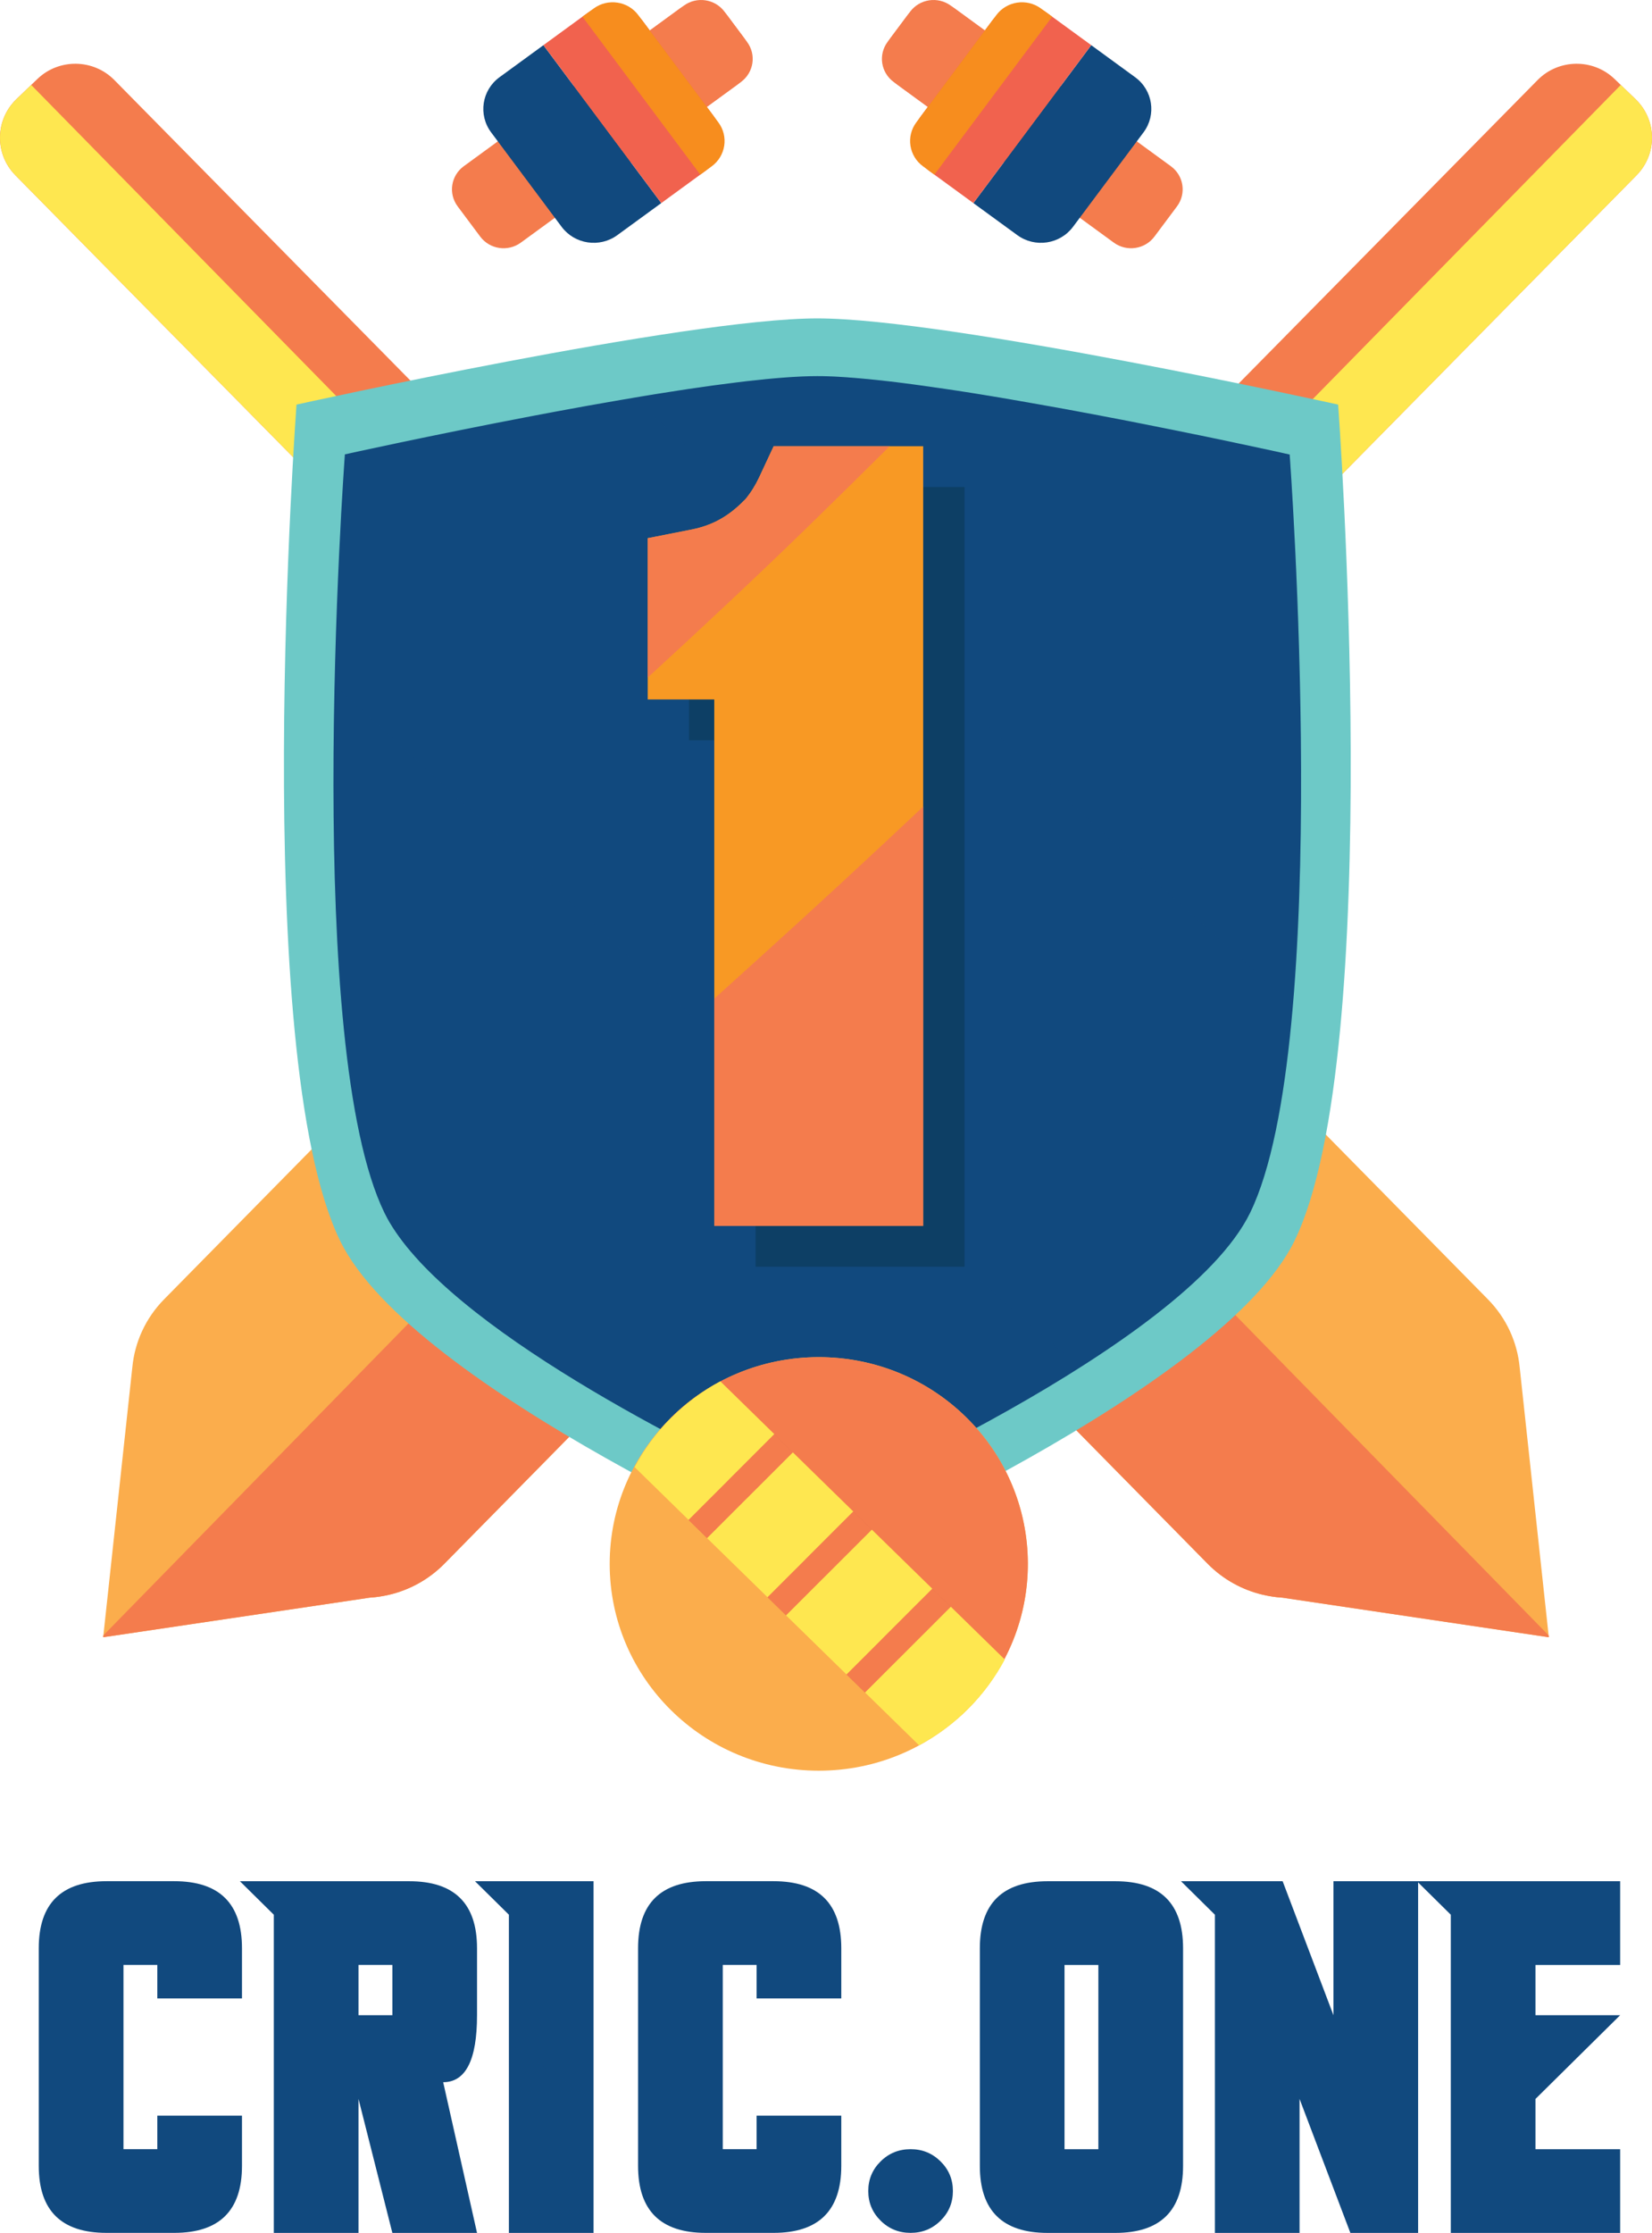 <svg width="134" height="181" viewBox="0 0 134 181" fill="none" xmlns="http://www.w3.org/2000/svg">
<g clip-path="url(#clip0)">
<path d="M72.493 6.648L90.347 19.669C91.395 20.432 92.867 20.212 93.64 19.179L95.471 16.729C96.243 15.694 96.02 14.239 94.975 13.475L77.118 0.455C76.071 -0.309 74.599 -0.088 73.826 0.944L71.995 3.395C71.225 4.43 71.446 5.885 72.493 6.648Z" fill="#F47C4D"/>
<path d="M77.439 0.686L82.015 4.025C81.011 5.092 80.158 6.287 79.455 7.606C78.76 8.5 78.174 9.445 77.684 10.434L72.814 6.883C71.591 5.991 71.33 4.289 72.235 3.081L73.594 1.261C74.493 0.053 76.216 -0.205 77.439 0.686Z" fill="#F47C4D"/>
<path d="M78.954 16.463L82.516 19.059C83.954 20.108 85.975 19.805 87.036 18.387L92.757 10.727C93.817 9.306 93.511 7.308 92.076 6.26L88.514 3.663L78.954 16.463Z" fill="#11497E"/>
<path d="M75.393 13.866L78.954 16.463L88.514 3.661L84.952 1.064C83.515 0.016 81.493 0.319 80.432 1.737L74.712 9.397C73.651 10.818 73.955 12.818 75.393 13.866Z" fill="#F1624E"/>
<path d="M84.427 0.681L85.348 1.352L75.791 14.154L74.87 13.483C73.724 12.648 73.479 11.049 74.327 9.916L80.817 1.221C81.665 0.088 83.281 -0.154 84.427 0.681Z" fill="#F78D1E"/>
<path d="M60.099 6.648L42.245 19.669C41.197 20.432 39.725 20.212 38.952 19.179L37.122 16.729C36.349 15.694 36.572 14.239 37.617 13.475L55.471 0.455C56.518 -0.309 57.991 -0.088 58.764 0.944L60.594 3.395C61.367 4.43 61.143 5.885 60.099 6.648Z" fill="#F47C4D"/>
<path d="M55.153 0.686L50.577 4.025C51.581 5.092 52.434 6.287 53.137 7.606C53.832 8.5 54.419 9.445 54.908 10.434L59.779 6.883C61.001 5.991 61.262 4.289 60.357 3.081L58.998 1.261C58.099 0.053 56.376 -0.205 55.153 0.686Z" fill="#F47C4D"/>
<path d="M53.638 16.463L50.076 19.059C48.639 20.108 46.617 19.805 45.556 18.387L39.835 10.727C38.775 9.306 39.081 7.308 40.516 6.26L44.078 3.663L53.638 16.463Z" fill="#11497E"/>
<path d="M57.199 13.866L53.638 16.463L44.078 3.661L47.64 1.064C49.077 0.016 51.099 0.319 52.16 1.737L57.88 9.399C58.941 10.818 58.634 12.818 57.199 13.866Z" fill="#F1624E"/>
<path d="M48.165 0.681L47.244 1.351L56.804 14.156L57.724 13.486C58.871 12.65 59.116 11.052 58.268 9.918L51.772 1.221C50.927 0.088 49.312 -0.154 48.165 0.681Z" fill="#F78D1E"/>
<path d="M101.108 54.822L84.511 38.864C82.877 37.292 80.263 37.329 78.672 38.944L78.516 39.101C78.497 39.12 78.475 39.136 78.456 39.157L13.315 105.318C11.789 106.866 10.933 108.813 10.736 110.809L8.37 132.715L29.985 129.507C30.512 129.475 31.037 129.395 31.552 129.275L31.576 129.272V129.27C33.221 128.879 34.777 128.043 36.045 126.756L101.189 60.595C102.78 58.977 102.745 56.394 101.108 54.822Z" fill="#FBAD4C"/>
<path d="M96.787 50.69L88.759 42.972L124.72 6.489C126.422 4.762 129.219 4.722 130.966 6.404L132.662 8.035C134.409 9.716 134.45 12.48 132.748 14.207L96.787 50.69Z" fill="#F47C4D"/>
<path d="M131.467 6.888L132.662 8.037C134.409 9.719 134.45 12.483 132.748 14.21L96.787 50.69L92.517 46.585L131.467 6.888Z" fill="#FEE750"/>
<path d="M92.539 46.58L8.386 132.563L8.37 132.715L29.985 129.507C30.512 129.475 31.037 129.395 31.552 129.275L31.576 129.272V129.27C33.221 128.879 34.777 128.043 36.045 126.756L101.189 60.595C102.78 58.98 102.742 56.397 101.108 54.824L92.539 46.58Z" fill="#F47C4D"/>
<path opacity="0.44" d="M82.906 54.798C79.547 51.959 76.365 48.926 73.36 45.723C73.056 45.569 72.754 45.412 72.45 45.257L36.777 81.488C39.001 83.861 41.284 86.183 43.602 88.463C48.593 93.375 53.829 98.041 59.334 102.383C59.472 102.484 59.609 102.583 59.746 102.681L96.655 65.195C91.855 62.026 87.276 58.49 82.906 54.798Z" fill="#FBAD4C"/>
<path opacity="0.44" d="M83.779 55.529L47.702 92.39C51.441 95.873 55.315 99.214 59.331 102.383C59.469 102.484 59.606 102.583 59.743 102.681L96.652 65.195C92.173 62.236 87.887 58.956 83.779 55.529Z" fill="#F47C4D"/>
<path opacity="0.44" d="M75.035 47.468C74.472 46.891 73.912 46.311 73.36 45.723C73.056 45.569 72.754 45.412 72.45 45.257L48.873 69.202C49.43 71.192 50.052 73.168 50.542 75.177C52.276 82.299 53.832 89.458 55.63 96.567C55.931 97.756 56.238 98.943 56.542 100.13C57.466 100.888 58.395 101.641 59.332 102.383C59.469 102.484 59.606 102.583 59.743 102.681L86.331 75.68C82.328 66.392 78.236 57.065 75.035 47.468Z" fill="#FBAD4C"/>
<path opacity="0.44" d="M79.609 59.791L53.258 86.716C54.025 90.007 54.801 93.292 55.63 96.57C55.931 97.759 56.238 98.948 56.545 100.138C57.469 100.896 58.397 101.646 59.334 102.386C59.471 102.487 59.609 102.585 59.746 102.684L86.333 75.683C84.059 70.412 81.76 65.128 79.609 59.791Z" fill="#F47C4D"/>
<path d="M32.89 54.822L49.486 38.864C51.121 37.292 53.735 37.329 55.326 38.944L55.482 39.101C55.501 39.12 55.522 39.136 55.541 39.157L120.685 105.318C122.211 106.866 123.067 108.813 123.264 110.809L125.63 132.715L104.015 129.507C103.488 129.475 102.963 129.395 102.448 129.275L102.424 129.272V129.27C100.779 128.879 99.223 128.043 97.955 126.756L32.809 60.592C31.221 58.977 31.256 56.394 32.89 54.822Z" fill="#FBAD4C"/>
<path d="M37.213 50.69L45.241 42.972L9.277 6.489C7.576 4.762 4.779 4.722 3.031 6.404L1.335 8.035C-0.412 9.716 -0.452 12.48 1.249 14.207L37.213 50.69Z" fill="#F47C4D"/>
<path d="M2.533 6.888L1.338 8.037C-0.409 9.719 -0.449 12.483 1.252 14.21L37.213 50.69L41.483 46.585L2.533 6.888Z" fill="#FEE750"/>
<path d="M41.461 46.58L125.614 132.563L125.63 132.715L104.015 129.507C103.488 129.475 102.963 129.395 102.449 129.275L102.424 129.272V129.27C100.779 128.879 99.223 128.043 97.955 126.756L32.809 60.592C31.218 58.977 31.256 56.394 32.89 54.822L41.461 46.58Z" fill="#F47C4D"/>
<path d="M105.006 100.574C99.145 112.615 66.296 126.777 66.296 126.777C66.296 126.777 33.444 112.615 27.586 100.574C20.156 85.303 24.052 32.796 24.052 32.796C24.052 32.796 55.59 25.809 66.296 25.809C77.003 25.809 108.541 32.796 108.541 32.796C108.541 32.796 112.439 85.305 105.006 100.574Z" fill="#6DC9C7"/>
<path d="M104.61 36.845C104.61 36.845 104.451 36.81 104.153 36.744C104.142 36.741 104.131 36.739 104.12 36.736C104.083 36.728 104.042 36.72 104.002 36.709C103.975 36.704 103.948 36.699 103.918 36.691C103.87 36.68 103.819 36.669 103.765 36.656C103.741 36.651 103.717 36.645 103.692 36.64C103.657 36.632 103.62 36.624 103.582 36.616C103.531 36.605 103.477 36.592 103.423 36.581C103.383 36.574 103.34 36.563 103.297 36.555C103.251 36.544 103.202 36.534 103.154 36.523C103.095 36.51 103.035 36.496 102.976 36.483C102.933 36.472 102.887 36.465 102.842 36.454C102.78 36.441 102.718 36.427 102.653 36.414C102.615 36.406 102.575 36.398 102.537 36.39C102.457 36.371 102.37 36.355 102.287 36.337C102.247 36.329 102.206 36.321 102.166 36.31C102.074 36.291 101.98 36.27 101.883 36.249C101.848 36.241 101.811 36.233 101.773 36.225C101.679 36.204 101.582 36.185 101.485 36.164C101.436 36.153 101.388 36.143 101.339 36.132C101.253 36.113 101.164 36.095 101.076 36.076C101.022 36.065 100.965 36.052 100.909 36.041C100.82 36.023 100.731 36.004 100.642 35.986C100.58 35.972 100.516 35.959 100.451 35.946C100.354 35.924 100.254 35.903 100.152 35.882C100.104 35.871 100.055 35.861 100.007 35.85C99.891 35.826 99.775 35.802 99.657 35.775C99.603 35.765 99.549 35.754 99.495 35.741C99.371 35.714 99.245 35.688 99.116 35.661C99.065 35.65 99.013 35.64 98.965 35.629C98.833 35.602 98.698 35.573 98.564 35.547C98.513 35.536 98.462 35.525 98.41 35.515C98.27 35.485 98.13 35.456 97.988 35.427C97.942 35.416 97.894 35.408 97.848 35.398C97.71 35.368 97.573 35.342 97.433 35.312C97.393 35.304 97.355 35.297 97.315 35.288C97.169 35.259 97.021 35.227 96.871 35.198C96.825 35.19 96.782 35.179 96.736 35.172C96.582 35.14 96.426 35.108 96.267 35.076C96.211 35.065 96.157 35.054 96.101 35.041C95.947 35.009 95.794 34.98 95.64 34.948C95.581 34.935 95.519 34.924 95.46 34.911C95.306 34.879 95.156 34.85 94.999 34.818C94.935 34.804 94.873 34.791 94.808 34.78C94.644 34.748 94.48 34.714 94.316 34.682C94.267 34.671 94.216 34.663 94.168 34.653C93.99 34.618 93.815 34.581 93.635 34.546C93.591 34.538 93.548 34.53 93.505 34.52C93.347 34.488 93.185 34.456 93.023 34.424C92.967 34.413 92.91 34.403 92.851 34.389C92.679 34.355 92.509 34.323 92.334 34.288C92.286 34.278 92.237 34.27 92.189 34.259C92.006 34.224 91.82 34.187 91.637 34.15C91.583 34.139 91.529 34.129 91.475 34.118C91.292 34.083 91.109 34.046 90.924 34.011C90.87 34.001 90.813 33.99 90.759 33.98C90.568 33.942 90.377 33.905 90.186 33.87C90.138 33.862 90.092 33.852 90.043 33.844C89.847 33.807 89.648 33.769 89.448 33.73C89.408 33.721 89.368 33.714 89.327 33.706C89.131 33.668 88.934 33.631 88.735 33.594C88.686 33.586 88.641 33.575 88.592 33.567C88.404 33.533 88.213 33.495 88.022 33.461C87.987 33.456 87.951 33.447 87.916 33.442C87.709 33.402 87.502 33.365 87.295 33.325C87.252 33.317 87.209 33.309 87.163 33.301C86.961 33.264 86.762 33.227 86.56 33.189C86.506 33.179 86.452 33.171 86.398 33.16C86.199 33.123 86 33.088 85.8 33.051C85.749 33.04 85.698 33.032 85.647 33.025C85.442 32.987 85.241 32.95 85.036 32.915C84.99 32.907 84.947 32.899 84.901 32.892C84.691 32.854 84.484 32.817 84.274 32.78C84.234 32.772 84.193 32.766 84.153 32.758C83.94 32.721 83.728 32.684 83.515 32.647C83.491 32.641 83.469 32.639 83.445 32.633C83.23 32.596 83.017 32.559 82.802 32.522C82.772 32.516 82.742 32.511 82.715 32.506C82.5 32.468 82.285 32.431 82.072 32.394C82.032 32.386 81.991 32.381 81.951 32.373C81.743 32.338 81.534 32.301 81.326 32.266C81.281 32.258 81.235 32.25 81.192 32.242C80.987 32.208 80.782 32.173 80.578 32.141C80.532 32.133 80.486 32.125 80.441 32.117C80.233 32.083 80.029 32.048 79.821 32.016C79.784 32.011 79.746 32.003 79.708 31.997C79.496 31.963 79.283 31.928 79.07 31.894C79.043 31.889 79.014 31.886 78.987 31.881C78.774 31.846 78.559 31.814 78.349 31.779C78.335 31.777 78.322 31.774 78.308 31.774C78.09 31.739 77.875 31.707 77.66 31.673C77.63 31.668 77.6 31.665 77.571 31.66C77.366 31.628 77.159 31.599 76.957 31.567C76.919 31.561 76.879 31.556 76.841 31.551C76.642 31.521 76.443 31.492 76.243 31.463C76.203 31.457 76.165 31.452 76.125 31.447C75.926 31.418 75.729 31.388 75.533 31.362C75.498 31.356 75.463 31.351 75.428 31.346C75.229 31.317 75.032 31.29 74.835 31.263C74.803 31.258 74.774 31.255 74.741 31.25C74.539 31.223 74.338 31.194 74.138 31.168C74.125 31.165 74.111 31.165 74.095 31.162C73.893 31.136 73.691 31.109 73.492 31.082C73.479 31.08 73.465 31.08 73.452 31.077C73.253 31.05 73.059 31.026 72.862 31.003C72.835 31 72.811 30.997 72.784 30.992C72.598 30.968 72.413 30.947 72.23 30.925C72.197 30.923 72.165 30.917 72.133 30.915C71.952 30.893 71.775 30.872 71.597 30.854C71.565 30.851 71.532 30.846 71.5 30.843C71.322 30.824 71.147 30.806 70.975 30.787C70.948 30.784 70.918 30.782 70.892 30.779C70.717 30.76 70.542 30.744 70.369 30.726C70.348 30.723 70.329 30.723 70.307 30.721C70.13 30.704 69.952 30.686 69.777 30.673C69.769 30.673 69.764 30.673 69.755 30.67C69.583 30.654 69.414 30.641 69.244 30.627C69.231 30.627 69.214 30.625 69.201 30.625C69.037 30.611 68.875 30.601 68.716 30.587C68.695 30.585 68.673 30.585 68.652 30.582C68.498 30.572 68.345 30.561 68.197 30.553C68.173 30.55 68.151 30.55 68.127 30.548C67.979 30.54 67.836 30.532 67.693 30.524C67.669 30.524 67.645 30.521 67.621 30.521C67.478 30.516 67.341 30.508 67.203 30.505C67.185 30.505 67.163 30.505 67.144 30.502C67.004 30.497 66.87 30.494 66.735 30.492C66.722 30.492 66.708 30.492 66.695 30.492C66.555 30.489 66.42 30.489 66.288 30.489C64.77 30.489 62.791 30.643 60.532 30.904C60.306 30.931 60.077 30.957 59.846 30.987C58.572 31.141 57.224 31.327 55.821 31.535C55.565 31.572 55.31 31.612 55.054 31.652C54.41 31.75 53.756 31.854 53.097 31.96C52.833 32.003 52.569 32.045 52.303 32.091C52.171 32.112 52.036 32.133 51.904 32.157C51.371 32.245 50.835 32.335 50.3 32.428C48.555 32.727 46.794 33.043 45.069 33.365C44.538 33.464 44.011 33.562 43.489 33.663C43.357 33.687 43.227 33.714 43.098 33.737C34.903 35.297 27.974 36.832 27.974 36.832C27.974 36.832 27.034 49.493 27.048 63.657C27.061 76.962 27.915 91.595 31.18 98.302C31.237 98.419 31.299 98.536 31.361 98.653C31.374 98.68 31.39 98.709 31.404 98.736C31.466 98.853 31.533 98.967 31.6 99.084C31.606 99.092 31.611 99.1 31.616 99.111C31.681 99.222 31.751 99.332 31.821 99.443C31.837 99.47 31.853 99.494 31.869 99.52C31.945 99.637 32.023 99.757 32.104 99.874C32.112 99.885 32.12 99.898 32.128 99.909C32.203 100.021 32.281 100.132 32.362 100.241C32.378 100.263 32.392 100.284 32.408 100.305C32.497 100.425 32.586 100.547 32.68 100.667C32.688 100.678 32.699 100.691 32.707 100.702C32.795 100.816 32.887 100.93 32.978 101.047C32.992 101.063 33.003 101.077 33.016 101.093C33.118 101.218 33.221 101.343 33.326 101.465C33.334 101.476 33.342 101.486 33.353 101.494C33.458 101.617 33.563 101.739 33.673 101.862C33.678 101.87 33.684 101.875 33.692 101.883C33.808 102.011 33.923 102.141 34.042 102.269C34.05 102.277 34.055 102.285 34.063 102.293C34.306 102.553 34.559 102.811 34.82 103.072C34.825 103.077 34.831 103.083 34.836 103.088C35.1 103.351 35.374 103.615 35.657 103.876C35.66 103.878 35.663 103.881 35.665 103.884C35.951 104.15 36.244 104.413 36.546 104.679C46.811 113.669 66.296 122.068 66.296 122.068C66.296 122.068 96.09 109.223 101.404 98.305C108.145 84.467 104.61 36.845 104.61 36.845Z" fill="#11497E"/>
<g opacity="0.31">
<path opacity="0.31" d="M53.307 33.985C65.709 45.329 77.926 56.862 90.275 68.265C95.091 72.713 99.95 77.122 104.877 81.45C106.503 62.343 104.61 36.845 104.61 36.845C104.61 36.845 104.451 36.81 104.153 36.744C104.142 36.741 104.131 36.739 104.12 36.736C104.083 36.728 104.042 36.72 104.002 36.709C103.975 36.704 103.948 36.699 103.918 36.691C103.87 36.68 103.819 36.669 103.765 36.659C103.741 36.653 103.717 36.648 103.692 36.643C103.657 36.635 103.62 36.627 103.582 36.619C103.531 36.608 103.477 36.595 103.423 36.584C103.383 36.576 103.34 36.566 103.297 36.558C103.251 36.547 103.202 36.536 103.154 36.526C103.095 36.512 103.035 36.499 102.976 36.488C102.933 36.478 102.887 36.47 102.842 36.459C102.78 36.446 102.718 36.432 102.653 36.419C102.615 36.411 102.575 36.403 102.537 36.395C102.457 36.377 102.37 36.361 102.287 36.342C102.247 36.334 102.206 36.326 102.166 36.316C102.074 36.297 101.98 36.276 101.883 36.254C101.848 36.246 101.81 36.238 101.773 36.23C101.679 36.209 101.582 36.19 101.485 36.169C101.436 36.158 101.388 36.148 101.339 36.137C101.253 36.119 101.164 36.1 101.076 36.081C101.022 36.071 100.965 36.057 100.909 36.047C100.82 36.028 100.731 36.01 100.642 35.991C100.58 35.978 100.516 35.964 100.454 35.951C100.357 35.93 100.257 35.908 100.155 35.887C100.106 35.877 100.058 35.866 100.009 35.855C99.894 35.831 99.778 35.807 99.659 35.781C99.606 35.77 99.552 35.759 99.498 35.746C99.374 35.719 99.248 35.693 99.118 35.666C99.067 35.656 99.016 35.645 98.968 35.634C98.836 35.608 98.701 35.578 98.567 35.552C98.515 35.541 98.464 35.531 98.413 35.52C98.273 35.491 98.133 35.462 97.99 35.432C97.945 35.422 97.896 35.414 97.85 35.403C97.713 35.374 97.576 35.347 97.436 35.318C97.395 35.31 97.358 35.302 97.317 35.294C97.172 35.265 97.024 35.233 96.873 35.203C96.827 35.195 96.784 35.185 96.739 35.177C96.585 35.145 96.429 35.113 96.27 35.081C96.214 35.07 96.16 35.06 96.103 35.046C95.95 35.014 95.796 34.985 95.643 34.953C95.584 34.94 95.522 34.929 95.463 34.916C95.309 34.884 95.158 34.855 95.002 34.823C94.938 34.81 94.876 34.796 94.811 34.786C94.647 34.754 94.483 34.719 94.318 34.687C94.27 34.677 94.219 34.669 94.17 34.658C93.993 34.623 93.818 34.586 93.637 34.552C93.594 34.544 93.551 34.536 93.508 34.525C93.349 34.493 93.188 34.461 93.026 34.429C92.97 34.419 92.91 34.408 92.854 34.395C92.681 34.36 92.512 34.328 92.337 34.294C92.288 34.283 92.24 34.275 92.192 34.264C92.008 34.23 91.823 34.192 91.64 34.155C91.586 34.145 91.532 34.134 91.478 34.123C91.295 34.089 91.112 34.051 90.926 34.017C90.872 34.006 90.816 33.995 90.762 33.985C90.571 33.948 90.38 33.91 90.189 33.876C90.14 33.868 90.094 33.857 90.046 33.849C89.849 33.812 89.65 33.775 89.451 33.735C89.411 33.727 89.37 33.719 89.33 33.711C89.133 33.674 88.937 33.636 88.738 33.599C88.689 33.591 88.643 33.581 88.595 33.572C88.406 33.538 88.215 33.501 88.024 33.466C87.989 33.461 87.954 33.453 87.919 33.447C87.712 33.408 87.505 33.37 87.297 33.33C87.254 33.322 87.211 33.315 87.165 33.306C86.963 33.269 86.764 33.232 86.562 33.195C86.508 33.184 86.455 33.176 86.401 33.166C86.202 33.128 86.002 33.094 85.803 33.056C85.752 33.046 85.701 33.038 85.65 33.027C85.445 32.99 85.243 32.953 85.039 32.918C84.993 32.91 84.95 32.902 84.904 32.894C84.694 32.857 84.487 32.82 84.277 32.782C84.236 32.774 84.196 32.769 84.156 32.761C83.943 32.724 83.73 32.687 83.518 32.649C83.493 32.644 83.472 32.641 83.448 32.636C83.232 32.599 83.019 32.562 82.804 32.524C82.775 32.519 82.745 32.514 82.718 32.508C82.503 32.471 82.287 32.434 82.075 32.397C82.034 32.389 81.994 32.383 81.954 32.375C81.746 32.341 81.536 32.303 81.329 32.269C81.283 32.261 81.237 32.253 81.192 32.245C80.987 32.21 80.782 32.176 80.578 32.144C80.532 32.136 80.486 32.128 80.441 32.12C80.233 32.085 80.029 32.051 79.821 32.019C79.784 32.014 79.746 32.005 79.708 32C79.496 31.966 79.283 31.931 79.07 31.896C79.043 31.891 79.014 31.888 78.987 31.883C78.774 31.849 78.559 31.817 78.349 31.782C78.335 31.779 78.322 31.777 78.308 31.777C78.09 31.742 77.875 31.71 77.659 31.676C77.63 31.67 77.6 31.668 77.571 31.662C77.366 31.63 77.159 31.601 76.957 31.569C76.919 31.564 76.879 31.558 76.841 31.553C76.642 31.524 76.443 31.495 76.243 31.465C76.203 31.46 76.165 31.455 76.125 31.45C75.926 31.42 75.729 31.391 75.533 31.364C75.498 31.359 75.463 31.354 75.428 31.348C75.228 31.319 75.032 31.293 74.835 31.266C74.803 31.261 74.774 31.258 74.741 31.253C74.539 31.226 74.338 31.197 74.138 31.17C74.125 31.168 74.109 31.168 74.095 31.165C73.893 31.138 73.691 31.112 73.492 31.085C73.479 31.082 73.465 31.082 73.452 31.08C73.252 31.053 73.059 31.029 72.862 31.005C72.835 31.003 72.811 31 72.784 30.994C72.598 30.971 72.413 30.949 72.23 30.928C72.197 30.925 72.165 30.92 72.133 30.917C71.952 30.896 71.775 30.878 71.597 30.856C71.565 30.854 71.532 30.848 71.5 30.846C71.322 30.827 71.147 30.808 70.975 30.79C70.948 30.787 70.918 30.784 70.891 30.782C70.717 30.763 70.542 30.747 70.369 30.729C70.348 30.726 70.329 30.726 70.307 30.723C70.13 30.707 69.952 30.689 69.777 30.675C69.769 30.675 69.763 30.675 69.755 30.673C69.583 30.657 69.414 30.643 69.244 30.63C69.231 30.63 69.214 30.627 69.201 30.627C69.037 30.614 68.875 30.603 68.716 30.59C68.695 30.587 68.673 30.587 68.652 30.585C68.498 30.574 68.345 30.564 68.197 30.556C68.172 30.553 68.151 30.553 68.127 30.55C67.979 30.542 67.836 30.534 67.693 30.526C67.669 30.526 67.645 30.524 67.621 30.524C67.478 30.518 67.341 30.51 67.203 30.508C67.184 30.508 67.163 30.508 67.144 30.505C67.004 30.5 66.87 30.497 66.735 30.494C66.722 30.494 66.708 30.494 66.695 30.494C66.555 30.492 66.42 30.492 66.288 30.492C64.77 30.492 62.791 30.646 60.532 30.907C60.306 30.933 60.077 30.96 59.846 30.989C58.572 31.143 57.224 31.33 55.821 31.537C55.565 31.575 55.31 31.614 55.054 31.654C54.41 31.753 53.756 31.857 53.097 31.963C52.833 32.005 52.569 32.048 52.303 32.093C52.171 32.115 52.036 32.136 51.904 32.16C51.737 32.186 51.568 32.216 51.401 32.245C52.041 32.833 52.674 33.408 53.307 33.985Z" fill="#11497E"/>
</g>
<g opacity="0.31">
<path opacity="0.31" d="M51.525 78.045C44.797 71.734 38.013 65.49 31.202 59.267C29.85 58.033 28.499 56.796 27.142 55.561C27.085 58.15 27.05 60.88 27.053 63.67C27.067 76.975 27.92 91.608 31.186 98.315C31.242 98.432 31.304 98.549 31.366 98.666C31.379 98.693 31.396 98.722 31.409 98.749C31.471 98.866 31.538 98.98 31.606 99.097C31.611 99.105 31.616 99.113 31.622 99.124C31.686 99.236 31.756 99.345 31.826 99.457C31.843 99.483 31.859 99.507 31.875 99.534C31.95 99.651 32.028 99.77 32.109 99.888C32.117 99.898 32.125 99.911 32.133 99.922C32.209 100.034 32.287 100.146 32.367 100.255C32.384 100.276 32.397 100.297 32.413 100.318C32.502 100.438 32.591 100.561 32.685 100.68C32.693 100.691 32.704 100.704 32.712 100.715C32.801 100.829 32.892 100.944 32.984 101.061C32.997 101.077 33.008 101.09 33.022 101.106C33.124 101.231 33.226 101.356 33.331 101.478C33.339 101.489 33.347 101.5 33.358 101.508C33.463 101.63 33.568 101.752 33.678 101.875C33.684 101.883 33.689 101.888 33.697 101.896C33.813 102.024 33.929 102.154 34.047 102.282C34.055 102.29 34.061 102.298 34.069 102.306C34.311 102.567 34.564 102.827 34.825 103.085C34.831 103.091 34.836 103.096 34.842 103.101C35.105 103.365 35.38 103.628 35.663 103.889C35.665 103.892 35.668 103.894 35.671 103.897C35.956 104.163 36.249 104.426 36.551 104.692C46.816 113.682 66.302 122.081 66.302 122.081C66.302 122.081 77.681 117.175 87.631 110.849C75.234 100.308 63.381 89.166 51.525 78.045Z" fill="#11497E"/>
</g>
<path d="M66.108 39.479L64.921 42.02C64.627 42.645 64.261 43.233 63.825 43.765C62.802 44.81 61.55 45.819 59.447 46.234L55.891 46.936V60.007H61.289V102.684H78.236V39.479H66.108Z" fill="#0D3F65"/>
<path d="M62.756 36.169L61.569 38.71C61.275 39.335 60.909 39.923 60.473 40.455C59.45 41.501 58.198 42.509 56.096 42.924L52.539 43.626V56.697H57.937V99.374H74.884V36.169H62.756Z" fill="#F89924"/>
<path d="M65.497 42.733C67.734 40.556 69.955 38.367 72.168 36.169H62.756L61.569 38.71C61.275 39.335 60.909 39.923 60.473 40.455C59.45 41.501 58.198 42.509 56.096 42.924L52.539 43.626V54.925C56.911 50.916 61.246 46.867 65.497 42.733Z" fill="#F47C4D"/>
<path d="M61.623 77.622C60.395 78.731 59.167 79.838 57.94 80.948V99.377H74.887V65.381C70.509 69.502 66.089 73.583 61.623 77.622Z" fill="#F47C4D"/>
<path d="M66.415 143.533C75.781 143.533 83.375 136.028 83.375 126.772C83.375 117.515 75.781 110.011 66.415 110.011C57.048 110.011 49.454 117.515 49.454 126.772C49.454 136.028 57.048 143.533 66.415 143.533Z" fill="#FBAD4C"/>
<path d="M77.635 139.334C77.921 139.084 78.201 138.829 78.472 138.557C85.057 131.975 84.998 121.363 78.338 114.855C71.68 108.348 60.947 108.406 54.362 114.98L77.635 139.334Z" fill="#F47C4D"/>
<path opacity="0.53" d="M62.808 116.257L55.85 123.208L57.357 124.681L64.314 117.729L62.808 116.257Z" fill="#CD644A"/>
<path opacity="0.53" d="M69.212 122.519L62.255 129.471L63.761 130.943L70.719 123.991L69.212 122.519Z" fill="#CD644A"/>
<path opacity="0.53" d="M75.618 128.779L68.661 135.731L70.168 137.203L77.125 130.252L75.618 128.779Z" fill="#CD644A"/>
<path d="M62.808 116.257L55.85 123.208L57.357 124.681L64.314 117.729L62.808 116.257Z" fill="#F47C4D"/>
<path d="M69.212 122.519L62.255 129.471L63.761 130.943L70.719 123.991L69.212 122.519Z" fill="#F47C4D"/>
<path d="M75.618 128.779L68.661 135.731L70.168 137.203L77.125 130.252L75.618 128.779Z" fill="#F47C4D"/>
<path d="M74.547 141.473C75.988 140.704 77.339 139.717 78.548 138.507C79.759 137.296 80.742 135.95 81.504 134.521L77.126 130.243L70.17 137.195L74.547 141.473Z" fill="#FEE750"/>
<path d="M70.72 123.993L63.763 130.944L68.662 135.732L75.619 128.78L70.72 123.993Z" fill="#FEE750"/>
<path d="M64.312 117.73L57.355 124.682L62.253 129.469L69.21 122.518L64.312 117.73Z" fill="#FEE750"/>
<path d="M55.851 123.201L62.807 116.249L58.43 111.971C56.989 112.74 55.638 113.727 54.429 114.938C53.218 116.148 52.235 117.494 51.473 118.923L55.851 123.201Z" fill="#FEE750"/>
<path d="M12.761 161.994V159.277H10.015V174.21H12.761V171.494H19.628V175.567C19.628 179.188 17.798 180.997 14.134 180.997H8.639C4.975 180.997 3.144 179.188 3.144 175.567V157.92C3.144 154.299 4.975 152.49 8.639 152.49H14.134C17.798 152.49 19.628 154.299 19.628 157.92V161.994H12.761Z" fill="#11497E"/>
<path d="M33.199 152.493C36.863 152.493 38.694 154.302 38.694 157.923V163.353C38.694 166.974 37.779 168.783 35.948 168.783L38.694 181H31.826L29.08 170.14V181H22.21V155.207L19.461 152.493H33.199ZM31.826 163.35V159.277H29.08V163.35H31.826Z" fill="#11497E"/>
<path d="M48.146 152.493V181H41.278V155.207L38.53 152.493H48.146Z" fill="#11497E"/>
<path d="M61.372 161.994V159.277H58.626V174.21H61.372V171.494H68.24V175.567C68.24 179.188 66.409 180.997 62.745 180.997H57.251C53.587 180.997 51.756 179.188 51.756 175.567V157.92C51.756 154.299 53.587 152.49 57.251 152.49H62.745C66.409 152.49 68.24 154.299 68.24 157.92V161.994H61.372Z" fill="#11497E"/>
<path d="M76.292 175.203C76.96 175.863 77.293 176.663 77.293 177.605C77.293 178.547 76.96 179.348 76.292 180.008C75.624 180.667 74.814 180.997 73.861 180.997C72.908 180.997 72.098 180.667 71.43 180.008C70.762 179.348 70.428 178.547 70.428 177.605C70.428 176.663 70.762 175.863 71.43 175.203C72.098 174.543 72.908 174.213 73.861 174.213C74.811 174.21 75.624 174.543 76.292 175.203Z" fill="#11497E"/>
<path d="M79.479 175.57V157.923C79.479 154.302 81.31 152.493 84.974 152.493H90.469C94.132 152.493 95.963 154.302 95.963 157.923V175.57C95.963 179.191 94.132 181 90.469 181H84.974C81.31 181 79.479 179.188 79.479 175.57ZM86.347 159.28V174.213H89.093V159.28H86.347Z" fill="#11497E"/>
<path d="M104.04 152.493L108.161 163.353V152.493H115.029V181H109.534L105.412 170.14V181H98.545V155.207L95.796 152.493H104.04Z" fill="#11497E"/>
<path d="M131.416 152.493V159.28H124.548V163.353H131.416L124.548 170.14V174.213H131.416V181H117.68V155.207L114.932 152.493H131.416Z" fill="#11497E"/>
<g opacity="0.31">
<g opacity="0.31">
<g opacity="0.31">
<path opacity="0.31" d="M12.761 161.994V159.277H10.015V174.21H12.761V171.494H19.628V175.567C19.628 179.188 17.798 180.997 14.134 180.997H8.639C4.975 180.997 3.144 179.188 3.144 175.567V157.92C3.144 154.299 4.975 152.49 8.639 152.49H14.134C17.798 152.49 19.628 154.299 19.628 157.92V161.994H12.761Z" fill="#11497E"/>
</g>
<g opacity="0.31">
<path opacity="0.31" d="M38.686 163.787C34.855 161.118 31.046 158.418 27.271 155.68C25.823 154.629 24.372 153.57 22.926 152.493H19.464L22.213 155.207V181H29.08V170.14L31.826 181H38.694L35.948 168.783C37.703 168.783 38.616 167.112 38.686 163.787ZM31.826 163.35H29.08V159.277H31.826V163.35Z" fill="#11497E"/>
</g>
<g opacity="0.31">
<path opacity="0.31" d="M46.937 169.467C45.044 168.182 43.16 166.886 41.276 165.585V180.997H48.143V170.276C47.745 170.007 47.338 169.738 46.937 169.467Z" fill="#11497E"/>
</g>
<g opacity="0.31">
<path opacity="0.31" d="M51.759 172.705V175.57C51.759 179.191 53.589 181 57.253 181H62.748C63.329 181 63.86 180.949 64.35 180.859C60.118 178.191 55.921 175.474 51.759 172.705Z" fill="#11497E"/>
</g>
<g opacity="0.31">
<path opacity="0.31" d="M87.809 159.28H89.093V160.065C91.373 161.445 93.664 162.808 95.96 164.159V157.92C95.96 154.299 94.13 152.49 90.466 152.49H84.971C82.686 152.49 81.114 153.195 80.255 154.605C82.761 156.183 85.281 157.739 87.809 159.28Z" fill="#11497E"/>
</g>
<g opacity="0.31">
<path opacity="0.31" d="M98.545 165.676C103.988 168.842 109.486 171.917 115.029 174.913V152.493H108.161V163.353L104.04 152.493H95.799L98.548 155.207V165.676H98.545Z" fill="#11497E"/>
</g>
<g opacity="0.31">
<path opacity="0.31" d="M117.68 176.344C120.634 177.922 123.603 179.47 126.583 181H131.416V174.213H124.548V170.14L131.416 163.353H124.548V159.28H131.416V152.493H114.932L117.68 155.207V176.344Z" fill="#11497E"/>
</g>
</g>
</g>
</g>
<defs>
<clipPath id="clip0">
<rect width="134" height="181" fill="white"/>
</clipPath>
</defs>
</svg>
